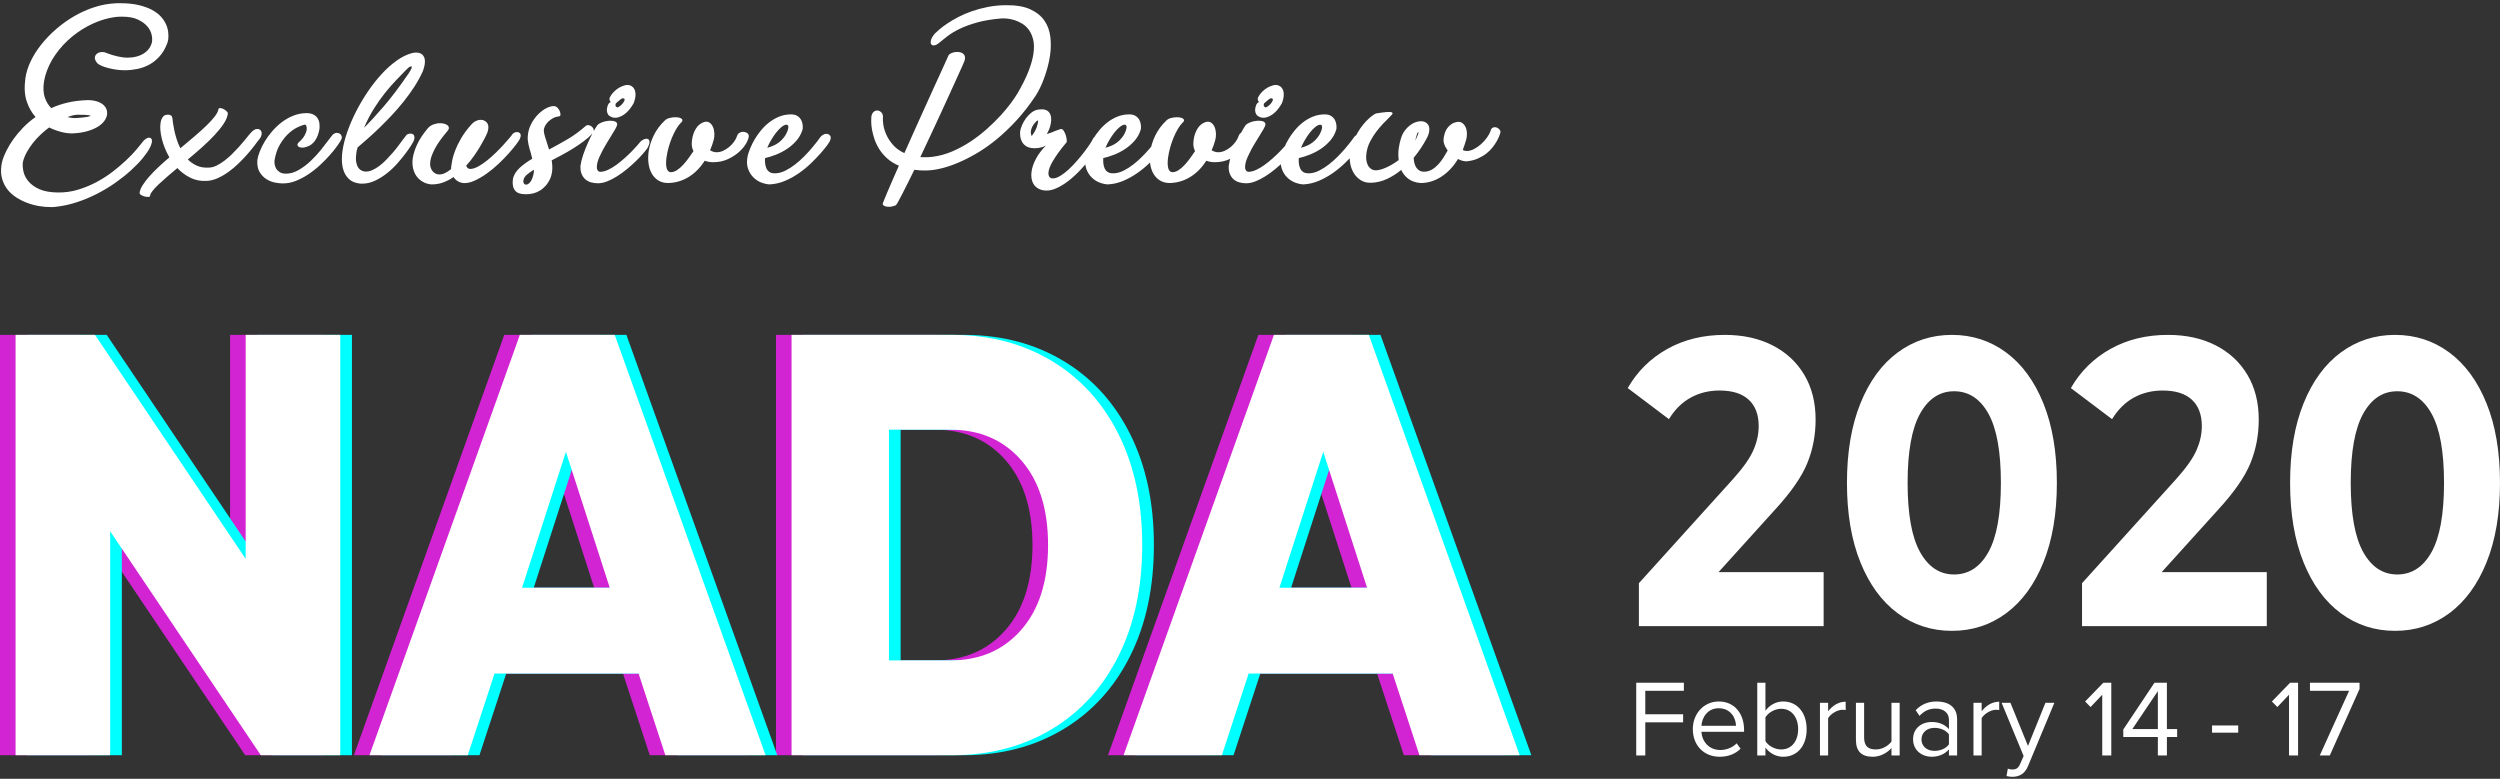 <?xml version="1.0" encoding="UTF-8"?>
<svg width="642px" height="200px" viewBox="0 0 642 200" version="1.1" xmlns="http://www.w3.org/2000/svg" xmlns:xlink="http://www.w3.org/1999/xlink">
    <rect x="0" y="0" width="642" height="200" fill="#333333" stroke="none"/>
    <!-- Generator: sketchtool 62 (101010) - https://sketch.com -->
    <title>529085E2-AD17-4B93-9E67-4354E5721094@3x</title>
    <desc>Created with sketchtool.</desc>
    <g id="2020-Final" stroke="none" stroke-width="1" fill="none" fill-rule="evenodd">
        <g id="NADA-2020_Micro-site" transform="translate(-152, -250)" fill-rule="nonzero">
            <g id="NADA-text" transform="translate(152, 250)">
                <g id="Group-3" transform="translate(0, 86)">
                    <g id="Group" fill="#D224D2">
                        <polygon id="Path" points="24.287 107.938 24.287 50.423 62.971 107.938 83.377 107.938 83.377 0 59.09 0 59.09 57.516 20.406 0 3.69878041e-14 0 3.69878041e-14 107.938"></polygon>
                        <path d="M153.863,0 L192.602,107.938 L166.859,107.938 L159.986,86.967 L122.997,86.967 L116.124,107.938 L90.881,107.938 L129.495,0 L153.863,0 Z M141.325,30.028 L130.069,64.925 L152.581,64.925 L141.325,30.028 Z" id="Combined-Shape"></path>
                        <path d="M240.554,0 L241.287,0.004 C250.55,0.115 258.787,2.324 265.997,6.63 C273.397,11.051 279.134,17.322 283.208,25.443 C287.282,33.564 289.319,43.073 289.319,53.969 C289.319,64.866 287.282,74.375 283.208,82.496 C279.134,90.617 273.397,96.887 265.997,101.308 C258.597,105.728 250.116,107.938 240.554,107.938 L240.554,107.938 L199.272,107.938 L199.272,0 L240.554,0 Z M240.047,24.347 L224.285,24.347 L224.285,83.591 L240.047,83.591 C247.613,83.591 253.686,80.969 258.268,75.723 C262.849,70.477 265.14,63.226 265.14,53.969 C265.14,44.712 262.849,37.461 258.268,32.215 C253.686,26.97 247.613,24.347 240.047,24.347 L240.047,24.347 Z" id="Combined-Shape"></path>
                        <path d="M347.515,0 L386.253,107.938 L360.511,107.938 L353.638,86.967 L316.649,86.967 L309.776,107.938 L284.533,107.938 L323.147,0 L347.515,0 Z M335.81,30.028 L324.554,64.925 L347.066,64.925 L335.81,30.028 Z" id="Combined-Shape"></path>
                    </g>
                    <g id="Group" transform="translate(7, 0)" fill="#00FFFF">
                        <polygon id="Path" points="24.287 107.938 24.287 50.423 62.971 107.938 83.377 107.938 83.377 0 59.09 0 59.09 57.516 20.406 0 3.69878041e-14 0 3.69878041e-14 107.938"></polygon>
                        <path d="M153.863,0 L192.602,107.938 L166.859,107.938 L159.986,86.967 L122.997,86.967 L116.124,107.938 L90.881,107.938 L129.495,0 L153.863,0 Z M141.325,30.028 L130.069,64.925 L152.581,64.925 L141.325,30.028 Z" id="Combined-Shape"></path>
                        <path d="M240.554,0 L241.287,0.004 C250.55,0.115 258.787,2.324 265.997,6.63 C273.397,11.051 279.134,17.322 283.208,25.443 C287.282,33.564 289.319,43.073 289.319,53.969 C289.319,64.866 287.282,74.375 283.208,82.496 C279.134,90.617 273.397,96.887 265.997,101.308 C258.597,105.728 250.116,107.938 240.554,107.938 L240.554,107.938 L199.272,107.938 L199.272,0 L240.554,0 Z M240.047,24.347 L224.285,24.347 L224.285,83.591 L240.047,83.591 C247.613,83.591 253.686,80.969 258.268,75.723 C262.849,70.477 265.14,63.226 265.14,53.969 C265.14,44.712 262.849,37.461 258.268,32.215 C253.686,26.97 247.613,24.347 240.047,24.347 L240.047,24.347 Z" id="Combined-Shape"></path>
                        <path d="M347.515,0 L386.253,107.938 L360.511,107.938 L353.638,86.967 L316.649,86.967 L309.776,107.938 L284.533,107.938 L323.147,0 L347.515,0 Z M335.81,30.028 L324.554,64.925 L347.066,64.925 L335.81,30.028 Z" id="Combined-Shape"></path>
                    </g>
                    <g id="Group" transform="translate(4, 0)" fill="#FFFFFF">
                        <polygon id="Path" points="24.287 107.938 24.287 50.423 62.971 107.938 83.377 107.938 83.377 0 59.09 0 59.09 57.516 20.406 0 3.69878041e-14 0 3.69878041e-14 107.938"></polygon>
                        <path d="M153.863,0 L192.602,107.938 L166.859,107.938 L159.986,86.967 L122.997,86.967 L116.124,107.938 L90.881,107.938 L129.495,0 L153.863,0 Z M141.325,30.028 L130.069,64.925 L152.581,64.925 L141.325,30.028 Z" id="Combined-Shape"></path>
                        <path d="M240.554,0 L241.287,0.004 C250.55,0.115 258.787,2.324 265.997,6.63 C273.397,11.051 279.134,17.322 283.208,25.443 C287.282,33.564 289.319,43.073 289.319,53.969 C289.319,64.866 287.282,74.375 283.208,82.496 C279.134,90.617 273.397,96.887 265.997,101.308 C258.597,105.728 250.116,107.938 240.554,107.938 L240.554,107.938 L199.272,107.938 L199.272,0 L240.554,0 Z M240.047,24.347 L224.285,24.347 L224.285,83.591 L240.047,83.591 C247.613,83.591 253.686,80.969 258.268,75.723 C262.849,70.477 265.14,63.226 265.14,53.969 C265.14,44.712 262.849,37.461 258.268,32.215 C253.686,26.97 247.613,24.347 240.047,24.347 L240.047,24.347 Z" id="Combined-Shape"></path>
                        <path d="M347.515,0 L386.253,107.938 L360.511,107.938 L353.638,86.967 L316.649,86.967 L309.776,107.938 L284.533,107.938 L323.147,0 L347.515,0 Z M335.81,30.028 L324.554,64.925 L347.066,64.925 L335.81,30.028 Z" id="Combined-Shape"></path>
                    </g>
                </g>
                <path d="M468.31,160.794 L468.31,146.927 L441.317,146.927 L455.755,130.96 C459.88,126.478 462.66,122.486 464.095,118.985 C465.53,115.483 466.248,111.737 466.248,107.745 C466.248,103.333 465.276,99.499 463.333,96.242 C461.39,92.986 458.67,90.465 455.172,88.679 C451.675,86.893 447.594,86 442.931,86 C437.371,86 432.438,87.208 428.134,89.624 C423.829,92.04 420.451,95.384 418,99.656 L418,99.656 L428.582,107.64 C430.077,105.189 431.93,103.35 434.142,102.125 C436.354,100.899 438.836,100.286 441.586,100.286 C444.874,100.286 447.37,101.074 449.074,102.65 C450.778,104.226 451.63,106.484 451.63,109.426 C451.63,111.456 451.181,113.505 450.285,115.571 C449.388,117.637 447.654,120.105 445.083,122.977 L445.083,122.977 L420.87,149.764 L420.87,160.794 L468.31,160.794 Z M501.251,162 C506.462,162 511.104,160.495 515.176,157.486 C519.249,154.477 522.439,150.121 524.744,144.417 C527.05,138.714 528.203,131.908 528.203,124 C528.203,116.092 527.05,109.286 524.744,103.583 C522.439,97.879 519.249,93.523 515.176,90.514 C511.104,87.505 506.462,86 501.251,86 C496.041,86 491.399,87.505 487.326,90.514 C483.253,93.523 480.064,97.879 477.758,103.583 C475.452,109.286 474.299,116.092 474.299,124 C474.299,131.908 475.452,138.714 477.758,144.417 C480.064,150.121 483.253,154.477 487.326,157.486 C491.399,160.495 496.041,162 501.251,162 Z M501.806,147.524 C498.121,147.524 495.21,145.607 493.075,141.774 C490.939,137.94 489.872,132.016 489.872,124 C489.872,115.984 490.939,110.06 493.075,106.226 C495.21,102.393 498.121,100.476 501.806,100.476 C505.551,100.476 508.49,102.393 510.626,106.226 C512.761,110.06 513.829,115.984 513.829,124 C513.829,132.016 512.761,137.94 510.626,141.774 C508.49,145.607 505.551,147.524 501.806,147.524 Z M582.107,160.794 L582.107,146.927 L555.113,146.927 L569.552,130.96 C573.677,126.478 576.457,122.486 577.892,118.985 C579.327,115.483 580.044,111.737 580.044,107.745 C580.044,103.333 579.073,99.499 577.13,96.242 C575.187,92.986 572.466,90.465 568.969,88.679 C565.471,86.893 561.391,86 556.728,86 C551.168,86 546.235,87.208 541.931,89.624 C537.626,92.04 534.248,95.384 531.797,99.656 L531.797,99.656 L542.379,107.64 C543.874,105.189 545.727,103.35 547.939,102.125 C550.151,100.899 552.632,100.286 555.382,100.286 C558.671,100.286 561.167,101.074 562.871,102.65 C564.575,104.226 565.427,106.484 565.427,109.426 C565.427,111.456 564.978,113.505 564.081,115.571 C563.185,117.637 561.451,120.105 558.88,122.977 L558.88,122.977 L534.667,149.764 L534.667,160.794 L582.107,160.794 Z M615.048,162 C620.259,162 624.901,160.495 628.973,157.486 C633.046,154.477 636.235,150.121 638.541,144.417 C640.847,138.714 642,131.908 642,124 C642,116.092 640.847,109.286 638.541,103.583 C636.235,97.879 633.046,93.523 628.973,90.514 C624.901,87.505 620.259,86 615.048,86 C609.837,86 605.196,87.505 601.123,90.514 C597.05,93.523 593.861,97.879 591.555,103.583 C589.249,109.286 588.096,116.092 588.096,124 C588.096,131.908 589.249,138.714 591.555,144.417 C593.861,150.121 597.05,154.477 601.123,157.486 C605.196,160.495 609.837,162 615.048,162 Z M615.603,147.524 C611.917,147.524 609.007,145.607 606.872,141.774 C604.736,137.94 603.668,132.016 603.668,124 C603.668,115.984 604.736,110.06 606.872,106.226 C609.007,102.393 611.917,100.476 615.603,100.476 C619.347,100.476 622.287,102.393 624.423,106.226 C626.558,110.06 627.626,115.984 627.626,124 C627.626,132.016 626.558,137.94 624.423,141.774 C622.287,145.607 619.347,147.524 615.603,147.524 Z" id="2020" fill="#FFFFFF"></path>
                <path d="M422.508,194 L422.508,185.488 L432.224,185.488 L432.224,183.416 L422.508,183.416 L422.508,177.396 L432.42,177.396 L432.42,175.324 L420.184,175.324 L420.184,194 L422.508,194 Z M441.604,194.336 C443.816,194.336 445.636,193.608 446.98,192.264 L445.972,190.892 C444.908,191.984 443.34,192.6 441.8,192.6 C438.888,192.6 437.096,190.472 436.928,187.924 L447.876,187.924 L447.876,187.392 C447.876,183.332 445.468,180.14 441.38,180.14 C437.516,180.14 434.716,183.304 434.716,187.224 C434.716,191.452 437.6,194.336 441.604,194.336 Z M445.804,186.384 L436.928,186.384 C437.04,184.312 438.468,181.876 441.352,181.876 C444.432,181.876 445.776,184.368 445.804,186.384 Z M457.928,194.336 C461.456,194.336 463.948,191.648 463.948,187.252 C463.948,182.94 461.456,180.14 457.928,180.14 C456.08,180.14 454.456,181.036 453.364,182.52 L453.364,175.324 L451.264,175.324 L451.264,194 L453.364,194 L453.364,191.984 C454.372,193.356 456.024,194.336 457.928,194.336 Z M457.396,192.46 C455.744,192.46 454.092,191.508 453.364,190.332 L453.364,184.2 C454.092,183.024 455.744,182.016 457.396,182.016 C460.14,182.016 461.764,184.256 461.764,187.252 C461.764,190.248 460.14,192.46 457.396,192.46 Z M469.464,194 L469.464,184.424 C470.08,183.332 471.844,182.268 473.132,182.268 C473.468,182.268 473.72,182.296 473.972,182.352 L473.972,180.196 C472.124,180.196 470.556,181.232 469.464,182.66 L469.464,180.476 L467.364,180.476 L467.364,194 L469.464,194 Z M480.916,194.336 C482.932,194.336 484.696,193.272 485.732,192.096 L485.732,194 L487.832,194 L487.832,180.476 L485.732,180.476 L485.732,190.416 C484.948,191.508 483.38,192.46 481.728,192.46 C479.908,192.46 478.704,191.76 478.704,189.38 L478.704,180.476 L476.604,180.476 L476.604,190.024 C476.604,192.964 478.088,194.336 480.916,194.336 Z M496.008,194.336 C497.828,194.336 499.368,193.692 500.488,192.46 L500.488,194 L502.588,194 L502.588,184.704 C502.588,181.428 500.208,180.14 497.352,180.14 C495.14,180.14 493.404,180.868 491.948,182.38 L492.928,183.836 C494.132,182.548 495.448,181.96 497.072,181.96 C499.032,181.96 500.488,182.996 500.488,184.816 L500.488,187.252 C499.396,185.992 497.856,185.404 496.008,185.404 C493.712,185.404 491.276,186.832 491.276,189.856 C491.276,192.796 493.712,194.336 496.008,194.336 Z M496.764,192.824 C494.804,192.824 493.432,191.592 493.432,189.884 C493.432,188.148 494.804,186.916 496.764,186.916 C498.248,186.916 499.676,187.476 500.488,188.596 L500.488,191.144 C499.676,192.264 498.248,192.824 496.764,192.824 Z M508.888,194 L508.888,184.424 C509.504,183.332 511.268,182.268 512.556,182.268 C512.892,182.268 513.144,182.296 513.396,182.352 L513.396,180.196 C511.548,180.196 509.98,181.232 508.888,182.66 L508.888,180.476 L506.788,180.476 L506.788,194 L508.888,194 Z M516.812,199.488 C518.604,199.46 519.976,198.704 520.788,196.744 L527.564,180.476 L525.268,180.476 L520.788,191.564 L516.28,180.476 L514.012,180.476 L519.668,194.14 L518.772,196.184 C518.296,197.304 517.68,197.612 516.756,197.612 C516.42,197.612 515.916,197.528 515.608,197.388 L515.272,199.292 C515.664,199.404 516.364,199.488 516.812,199.488 Z M542.18,194 L542.18,175.324 L540.136,175.324 L535.46,180.14 L536.86,181.568 L539.856,178.404 L539.856,194 L542.18,194 Z M556.46,194 L556.46,189.268 L559.092,189.268 L559.092,187.224 L556.46,187.224 L556.46,175.324 L553.268,175.324 L545.26,187.336 L545.26,189.268 L554.136,189.268 L554.136,194 L556.46,194 Z M554.136,187.224 L547.584,187.224 L554.136,177.48 L554.136,187.224 Z M574.772,188.148 L574.772,186.3 L568.052,186.3 L568.052,188.148 L574.772,188.148 Z M590.144,194 L590.144,175.324 L588.1,175.324 L583.424,180.14 L584.824,181.568 L587.82,178.404 L587.82,194 L590.144,194 Z M598.292,194 L605.936,176.92 L605.936,175.324 L593.196,175.324 L593.196,177.396 L603.248,177.396 L595.716,194 L598.292,194 Z" id="February14-17" fill="#FFFFFF"></path>
                <path d="M13.496,53.176 C13.677,53.176 13.843,53.165 13.992,53.144 C15.933,52.952 17.832,52.552 19.688,51.944 C21.544,51.336 23.309,50.6 24.984,49.736 C26.659,48.872 28.227,47.923 29.688,46.888 C31.149,45.853 32.461,44.808 33.624,43.752 C34.787,42.696 35.779,41.672 36.6,40.68 C37.421,39.688 38.035,38.808 38.44,38.04 C38.611,37.72 38.739,37.421 38.824,37.144 C38.909,36.867 38.973,36.643 39.016,36.472 C39.059,36.067 39.005,35.779 38.856,35.608 C38.707,35.437 38.515,35.352 38.28,35.352 C38.003,35.352 37.693,35.475 37.352,35.72 C37.011,35.965 36.712,36.28 36.456,36.664 C36.136,37.091 35.635,37.704 34.952,38.504 C34.269,39.304 33.427,40.179 32.424,41.128 C31.421,42.077 30.28,43.048 29,44.04 C27.72,45.032 26.333,45.928 24.84,46.728 C23.347,47.528 21.763,48.184 20.088,48.696 C18.413,49.208 16.68,49.453 14.888,49.432 C12.925,49.411 11.336,49.128 10.12,48.584 C8.904,48.04 7.965,47.368 7.304,46.568 C6.643,45.768 6.216,44.925 6.024,44.04 C5.832,43.155 5.779,42.36 5.864,41.656 C6.077,40.781 6.413,39.928 6.872,39.096 C7.331,38.264 7.859,37.469 8.456,36.712 C9.053,35.955 9.709,35.24 10.424,34.568 C11.139,33.896 11.869,33.283 12.616,32.728 C13.213,33.027 13.805,33.277 14.392,33.48 C14.979,33.683 15.523,33.843 16.024,33.96 C16.525,34.077 16.979,34.157 17.384,34.2 C17.789,34.243 18.12,34.264 18.376,34.264 C19.848,34.221 21.139,34.045 22.248,33.736 C23.357,33.427 24.285,33.048 25.032,32.6 C25.779,32.152 26.355,31.651 26.76,31.096 C27.165,30.541 27.411,29.987 27.496,29.432 C27.56,28.92 27.496,28.435 27.304,27.976 C27.112,27.517 26.797,27.117 26.36,26.776 C25.923,26.435 25.363,26.168 24.68,25.976 C23.997,25.784 23.208,25.699 22.312,25.72 C20.52,25.784 18.872,25.992 17.368,26.344 C15.864,26.696 14.461,27.171 13.16,27.768 C12.435,27.043 11.885,26.136 11.512,25.048 C11.139,23.96 11.059,22.648 11.272,21.112 C11.315,20.899 11.363,20.653 11.416,20.376 C11.469,20.099 11.528,19.832 11.592,19.576 C12.147,17.592 13.032,15.736 14.248,14.008 C15.464,12.28 16.888,10.744 18.52,9.4 C20.152,8.056 21.923,6.947 23.832,6.072 C25.741,5.197 27.656,4.632 29.576,4.376 C29.875,4.333 30.179,4.307 30.488,4.296 C30.797,4.285 31.08,4.28 31.336,4.28 C33,4.28 34.355,4.525 35.4,5.016 C36.445,5.507 37.256,6.093 37.832,6.776 C38.408,7.459 38.776,8.173 38.936,8.92 C39.096,9.667 39.123,10.307 39.016,10.84 C38.888,11.416 38.648,11.949 38.296,12.44 C37.944,12.931 37.496,13.352 36.952,13.704 C36.408,14.056 35.779,14.328 35.064,14.52 C34.349,14.712 33.576,14.808 32.744,14.808 C31.976,14.808 31.128,14.701 30.2,14.488 C29.272,14.275 28.328,13.987 27.368,13.624 C27.176,13.517 26.979,13.448 26.776,13.416 C26.573,13.384 26.387,13.368 26.216,13.368 C25.725,13.368 25.309,13.491 24.968,13.736 C24.627,13.981 24.424,14.307 24.36,14.712 C24.317,14.947 24.365,15.208 24.504,15.496 C24.643,15.784 24.829,16.056 25.064,16.312 C25.256,16.483 25.576,16.669 26.024,16.872 C26.472,17.075 27.011,17.261 27.64,17.432 C28.269,17.603 28.963,17.747 29.72,17.864 C30.477,17.981 31.261,18.04 32.072,18.04 C33.096,18.04 34.147,17.933 35.224,17.72 C36.301,17.507 37.325,17.139 38.296,16.616 C39.267,16.093 40.157,15.384 40.968,14.488 C41.779,13.592 42.44,12.461 42.952,11.096 C43.059,10.819 43.144,10.477 43.208,10.072 C43.272,9.517 43.267,8.904 43.192,8.232 C43.117,7.56 42.925,6.883 42.616,6.2 C42.307,5.517 41.859,4.856 41.272,4.216 C40.685,3.576 39.917,3.005 38.968,2.504 C38.019,2.003 36.877,1.597 35.544,1.288 C34.211,0.979 32.637,0.824 30.824,0.824 L30.824,0.824 L30.184,0.824 C29.971,0.824 29.747,0.835 29.512,0.856 L29.512,0.856 L29.544,0.856 C27.795,0.941 26.04,1.267 24.28,1.832 C22.52,2.397 20.819,3.149 19.176,4.088 C17.533,5.027 15.987,6.12 14.536,7.368 C13.085,8.616 11.795,9.944 10.664,11.352 C9.533,12.76 8.605,14.221 7.88,15.736 C7.155,17.251 6.696,18.744 6.504,20.216 C6.205,22.499 6.323,24.435 6.856,26.024 C7.389,27.613 8.147,28.952 9.128,30.04 C7.933,30.893 6.867,31.805 5.928,32.776 C4.989,33.747 4.173,34.717 3.48,35.688 C2.787,36.659 2.211,37.597 1.752,38.504 C1.293,39.411 0.947,40.216 0.712,40.92 C0.627,41.155 0.557,41.421 0.504,41.72 C0.451,42.019 0.403,42.285 0.36,42.52 C0.189,43.8 0.253,44.947 0.552,45.96 C0.851,46.973 1.309,47.875 1.928,48.664 C2.547,49.453 3.299,50.131 4.184,50.696 C5.069,51.261 6.008,51.731 7,52.104 C7.992,52.477 9.005,52.749 10.04,52.92 C11.075,53.091 12.051,53.176 12.968,53.176 L12.968,53.176 L13.496,53.176 Z M19.784,30.296 C19.464,30.339 19.096,30.339 18.68,30.296 C18.264,30.253 17.811,30.179 17.32,30.072 C18.365,29.667 19.229,29.464 19.912,29.464 C21.085,29.464 21.933,29.491 22.456,29.544 C22.979,29.597 23.229,29.656 23.208,29.72 C23.208,29.827 22.893,29.933 22.264,30.04 C21.635,30.147 20.808,30.232 19.784,30.296 Z M37.928,50.569 L38.104,50.568 C38.392,50.557 38.536,50.467 38.536,50.296 C38.557,49.976 38.76,49.565 39.144,49.064 C39.528,48.563 40.045,48.003 40.696,47.384 C41.347,46.765 42.088,46.099 42.92,45.384 C43.752,44.669 44.627,43.928 45.544,43.16 C46.504,44.184 47.613,45.011 48.872,45.64 C50.131,46.269 51.528,46.541 53.064,46.456 C54.024,46.413 54.984,46.173 55.944,45.736 C56.904,45.299 57.832,44.755 58.728,44.104 C59.624,43.453 60.472,42.739 61.272,41.96 C62.072,41.181 62.797,40.424 63.448,39.688 C64.099,38.952 64.664,38.269 65.144,37.64 C65.624,37.011 65.992,36.525 66.248,36.184 L66.248,36.184 L66.6,35.736 C66.941,35.331 67.133,34.915 67.176,34.488 C67.24,34.083 67.165,33.752 66.952,33.496 C66.739,33.24 66.451,33.112 66.088,33.112 C65.533,33.112 64.957,33.464 64.36,34.168 C64.275,34.275 64.189,34.371 64.104,34.456 L63.976,34.592 L63.976,34.592 L63.848,34.744 L63.88,34.712 C63.581,35.075 63.213,35.528 62.776,36.072 C62.339,36.616 61.843,37.192 61.288,37.8 C60.733,38.408 60.147,39.016 59.528,39.624 C58.909,40.232 58.275,40.781 57.624,41.272 C56.973,41.763 56.317,42.173 55.656,42.504 C54.995,42.835 54.365,43.011 53.768,43.032 C52.552,43.117 51.496,42.963 50.6,42.568 C49.704,42.173 48.915,41.635 48.232,40.952 C49.448,39.949 50.648,38.92 51.832,37.864 C53.016,36.808 54.088,35.768 55.048,34.744 C56.008,33.72 56.803,32.733 57.432,31.784 C58.061,30.835 58.419,29.965 58.504,29.176 C58.525,28.984 58.419,28.776 58.184,28.552 C57.949,28.328 57.683,28.141 57.384,27.992 C57.085,27.843 56.803,27.763 56.536,27.752 C56.269,27.741 56.115,27.864 56.072,28.12 C55.987,28.632 55.667,29.245 55.112,29.96 C54.557,30.675 53.843,31.453 52.968,32.296 C52.093,33.139 51.112,34.024 50.024,34.952 C48.936,35.88 47.827,36.813 46.696,37.752 C46.611,37.837 46.483,37.944 46.312,38.072 C45.928,37.304 45.613,36.531 45.368,35.752 C45.123,34.973 44.925,34.237 44.776,33.544 C44.627,32.851 44.515,32.237 44.44,31.704 C44.365,31.171 44.317,30.765 44.296,30.488 C44.296,30.381 44.275,30.285 44.232,30.2 C44.189,29.923 44.067,29.731 43.864,29.624 C43.661,29.517 43.437,29.459 43.192,29.448 C42.947,29.437 42.712,29.469 42.488,29.544 C42.264,29.619 42.109,29.699 42.024,29.784 C41.576,30.253 41.309,30.872 41.224,31.64 C41.139,32.195 41.128,32.819 41.192,33.512 C41.256,34.205 41.384,34.936 41.576,35.704 C41.768,36.472 42.024,37.256 42.344,38.056 C42.664,38.856 43.048,39.64 43.496,40.408 C42.515,41.24 41.576,42.077 40.68,42.92 C39.784,43.763 38.989,44.579 38.296,45.368 C37.603,46.157 37.037,46.904 36.6,47.608 C36.163,48.312 35.912,48.952 35.848,49.528 C35.827,49.72 35.955,49.901 36.232,50.072 C36.509,50.243 36.819,50.371 37.16,50.456 C37.501,50.541 37.816,50.579 38.104,50.568 L37.928,50.569 Z M72.392,47.096 C73.544,47.139 74.691,46.941 75.832,46.504 C76.973,46.067 78.083,45.491 79.16,44.776 C80.237,44.061 81.245,43.267 82.184,42.392 C83.123,41.517 83.971,40.653 84.728,39.8 C85.485,38.947 86.115,38.163 86.616,37.448 C87.117,36.733 87.464,36.184 87.656,35.8 C87.784,35.523 87.811,35.251 87.736,34.984 C87.661,34.717 87.517,34.509 87.304,34.36 C87.091,34.211 86.835,34.131 86.536,34.12 C86.237,34.109 85.939,34.211 85.64,34.424 C85.533,34.488 85.373,34.659 85.16,34.936 C84.947,35.213 84.691,35.544 84.392,35.928 C83.88,36.632 83.229,37.475 82.44,38.456 C81.651,39.437 80.776,40.387 79.816,41.304 C78.856,42.221 77.827,43 76.728,43.64 C75.629,44.28 74.525,44.6 73.416,44.6 C72.776,44.6 72.253,44.472 71.848,44.216 C71.443,43.96 71.133,43.651 70.92,43.288 C70.707,42.925 70.573,42.547 70.52,42.152 C70.467,41.757 70.461,41.421 70.504,41.144 C70.76,39.587 71.213,38.253 71.864,37.144 C72.515,36.035 73.224,35.117 73.992,34.392 C74.76,33.667 75.528,33.117 76.296,32.744 C77.064,32.371 77.683,32.131 78.152,32.024 L78.152,32.024 L78.12,32.024 C78.355,31.96 78.531,32.051 78.648,32.296 C78.765,32.541 78.803,32.877 78.76,33.304 C78.696,33.752 78.515,34.248 78.216,34.792 C77.917,35.336 77.459,35.885 76.84,36.44 C76.392,36.824 76.269,37.165 76.472,37.464 C76.675,37.763 77.075,37.912 77.672,37.912 C78.099,37.912 78.605,37.789 79.192,37.544 C79.779,37.299 80.317,36.867 80.808,36.248 C81.107,35.843 81.363,35.368 81.576,34.824 C81.789,34.28 81.939,33.741 82.024,33.208 C82.088,32.696 82.088,32.189 82.024,31.688 C81.96,31.187 81.8,30.739 81.544,30.344 C81.288,29.949 80.925,29.635 80.456,29.4 C79.987,29.165 79.389,29.048 78.664,29.048 C77.469,29.069 76.344,29.293 75.288,29.72 C74.232,30.147 73.256,30.701 72.36,31.384 C71.464,32.067 70.648,32.835 69.912,33.688 C69.176,34.541 68.541,35.411 68.008,36.296 C67.475,37.181 67.043,38.045 66.712,38.888 C66.381,39.731 66.173,40.472 66.088,41.112 C66.003,42.371 66.195,43.389 66.664,44.168 C67.133,44.947 67.715,45.555 68.408,45.992 C69.101,46.429 69.821,46.723 70.568,46.872 C71.315,47.021 71.923,47.096 72.392,47.096 Z M93.032,47.16 C94.141,47.16 95.229,46.909 96.296,46.408 C97.363,45.907 98.376,45.277 99.336,44.52 C100.296,43.763 101.176,42.936 101.976,42.04 C102.776,41.144 103.475,40.296 104.072,39.496 C104.669,38.696 105.149,38.013 105.512,37.448 C105.875,36.883 106.077,36.547 106.12,36.44 C106.376,35.885 106.477,35.448 106.424,35.128 C106.371,34.808 106.243,34.584 106.04,34.456 C105.837,34.328 105.587,34.28 105.288,34.312 C104.989,34.344 104.733,34.424 104.52,34.552 C104.435,34.595 104.312,34.733 104.152,34.968 C103.992,35.203 103.763,35.501 103.464,35.864 C103.123,36.312 102.733,36.835 102.296,37.432 C101.859,38.029 101.373,38.632 100.84,39.24 C100.307,39.848 99.752,40.451 99.176,41.048 C98.6,41.645 98.003,42.173 97.384,42.632 C96.765,43.091 96.147,43.453 95.528,43.72 C94.909,43.987 94.312,44.099 93.736,44.056 C93.501,44.035 93.229,43.96 92.92,43.832 C92.611,43.704 92.328,43.475 92.072,43.144 C91.816,42.813 91.624,42.349 91.496,41.752 C91.368,41.155 91.368,40.376 91.496,39.416 C91.517,39.053 91.613,38.595 91.784,38.04 C91.784,37.955 91.805,37.891 91.848,37.848 C92.616,37.187 93.48,36.435 94.44,35.592 C95.4,34.749 96.392,33.832 97.416,32.84 C98.44,31.848 99.485,30.787 100.552,29.656 C101.619,28.525 102.643,27.347 103.624,26.12 C104.605,24.893 105.523,23.624 106.376,22.312 C107.229,21 107.965,19.661 108.584,18.296 C108.691,17.997 108.787,17.704 108.872,17.416 C108.957,17.128 109.021,16.835 109.064,16.536 C109.213,15.576 109.091,14.829 108.696,14.296 C108.301,13.763 107.688,13.496 106.856,13.496 C106.493,13.496 106.12,13.549 105.736,13.656 C104.456,13.997 103.16,14.637 101.848,15.576 C100.536,16.515 99.256,17.661 98.008,19.016 C96.76,20.371 95.576,21.875 94.456,23.528 C93.336,25.181 92.328,26.888 91.432,28.648 C90.536,30.408 89.784,32.157 89.176,33.896 C88.568,35.635 88.157,37.272 87.944,38.808 C87.795,39.875 87.757,40.872 87.832,41.8 C87.907,42.728 88.104,43.555 88.424,44.28 C88.744,45.005 89.192,45.613 89.768,46.104 C90.344,46.595 91.069,46.915 91.944,47.064 C92.115,47.107 92.296,47.133 92.488,47.144 C92.68,47.155 92.861,47.16 93.032,47.16 Z M93.48,32.824 C94.248,31.011 95.107,29.352 96.056,27.848 C97.005,26.344 97.965,24.989 98.936,23.784 C99.907,22.579 100.845,21.507 101.752,20.568 C102.659,19.629 103.453,18.808 104.136,18.104 C104.648,17.549 105.053,17.213 105.352,17.096 C105.651,16.979 105.779,17.037 105.736,17.272 C105.715,17.443 105.635,17.661 105.496,17.928 C105.357,18.195 105.181,18.488 104.968,18.808 C102.621,22.243 100.472,25.091 98.52,27.352 C96.568,29.613 94.888,31.437 93.48,32.824 Z M110.76,47.352 C111.805,47.373 112.803,47.213 113.752,46.872 C114.701,46.531 115.603,46.061 116.456,45.464 C116.691,45.827 117,46.147 117.384,46.424 C117.768,46.701 118.259,46.893 118.856,47 C119.773,47.085 120.755,46.893 121.8,46.424 C122.845,45.955 123.896,45.347 124.952,44.6 C126.008,43.853 127.027,43.016 128.008,42.088 C128.989,41.16 129.869,40.259 130.648,39.384 C131.427,38.509 132.072,37.731 132.584,37.048 C133.096,36.365 133.405,35.896 133.512,35.64 C133.768,35.021 133.795,34.579 133.592,34.312 C133.389,34.045 133.117,33.912 132.776,33.912 C132.541,33.912 132.312,33.965 132.088,34.072 C131.864,34.179 131.699,34.307 131.592,34.456 C131.528,34.584 131.299,34.883 130.904,35.352 C130.509,35.821 130.019,36.381 129.432,37.032 C128.845,37.683 128.179,38.376 127.432,39.112 C126.685,39.848 125.928,40.525 125.16,41.144 C124.392,41.763 123.629,42.285 122.872,42.712 C122.115,43.139 121.427,43.363 120.808,43.384 C120.701,43.405 120.531,43.368 120.296,43.272 C120.061,43.176 119.869,42.936 119.72,42.552 C120.509,41.677 121.219,40.781 121.848,39.864 C122.477,38.947 123.021,38.093 123.48,37.304 C123.939,36.515 124.307,35.843 124.584,35.288 C124.861,34.733 125.032,34.371 125.096,34.2 C125.16,34.029 125.219,33.859 125.272,33.688 C125.325,33.517 125.363,33.336 125.384,33.144 C125.491,32.397 125.347,31.816 124.952,31.4 C124.557,30.984 124.051,30.776 123.432,30.776 C123.005,30.776 122.573,30.888 122.136,31.112 C121.699,31.336 121.299,31.661 120.936,32.088 C119.869,33.304 119.016,34.472 118.376,35.592 C117.736,36.712 117.24,37.731 116.888,38.648 C116.536,39.565 116.291,40.376 116.152,41.08 C116.013,41.784 115.923,42.328 115.88,42.712 C115.859,42.819 115.848,42.931 115.848,43.048 L115.848,43.048 L115.848,43.416 C115.315,43.864 114.771,44.216 114.216,44.472 C113.661,44.728 113.107,44.835 112.552,44.792 C112.36,44.771 112.125,44.696 111.848,44.568 C111.571,44.44 111.32,44.243 111.096,43.976 C110.872,43.709 110.696,43.363 110.568,42.936 C110.44,42.509 110.419,41.987 110.504,41.368 C110.632,40.493 111.032,39.416 111.704,38.136 C112.376,36.856 113.469,35.331 114.984,33.56 C115.197,33.283 115.293,33.027 115.272,32.792 C115.251,32.557 115.139,32.355 114.936,32.184 C114.733,32.013 114.461,31.88 114.12,31.784 C113.779,31.688 113.405,31.64 113,31.64 C112.445,31.64 111.875,31.747 111.288,31.96 C110.701,32.173 110.205,32.525 109.8,33.016 C108.627,34.424 107.741,35.768 107.144,37.048 C106.547,38.328 106.163,39.523 105.992,40.632 C105.864,41.592 105.896,42.472 106.088,43.272 C106.28,44.072 106.595,44.76 107.032,45.336 C107.469,45.912 108.008,46.376 108.648,46.728 C109.288,47.08 109.992,47.288 110.76,47.352 Z M135.144,49.88 C135.72,49.88 136.301,49.811 136.888,49.672 C137.475,49.533 138.04,49.304 138.584,48.984 C139.128,48.664 139.64,48.237 140.12,47.704 C140.6,47.171 141.011,46.509 141.352,45.72 C141.523,45.315 141.661,44.792 141.768,44.152 C141.832,43.661 141.853,43.171 141.832,42.68 C141.811,42.189 141.757,41.688 141.672,41.176 C142.547,40.728 143.459,40.248 144.408,39.736 C145.357,39.224 146.285,38.685 147.192,38.12 C148.099,37.555 148.979,36.957 149.832,36.328 C150.685,35.699 151.453,35.021 152.136,34.296 C152.413,33.976 152.525,33.661 152.472,33.352 C152.419,33.043 152.275,32.781 152.04,32.568 C151.805,32.355 151.528,32.216 151.208,32.152 C150.888,32.088 150.611,32.163 150.376,32.376 C148.883,33.699 147.331,34.829 145.72,35.768 C144.109,36.707 142.536,37.581 141,38.392 L141,38.392 L140.456,36.664 C140.243,36.045 140.061,35.475 139.912,34.952 C139.763,34.429 139.677,33.987 139.656,33.624 C139.635,33.24 139.725,32.84 139.928,32.424 C140.131,32.008 140.408,31.624 140.76,31.272 C141.112,30.92 141.523,30.616 141.992,30.36 C142.461,30.104 142.973,29.944 143.528,29.88 C143.784,29.859 143.917,29.715 143.928,29.448 C143.939,29.181 143.88,28.888 143.752,28.568 C143.624,28.248 143.437,27.96 143.192,27.704 C142.947,27.448 142.696,27.299 142.44,27.256 C141.864,27.192 141.192,27.347 140.424,27.72 C139.656,28.093 138.92,28.632 138.216,29.336 C137.512,30.04 136.904,30.883 136.392,31.864 C135.88,32.845 135.592,33.912 135.528,35.064 C135.485,35.683 135.549,36.371 135.72,37.128 C135.891,37.885 136.093,38.627 136.328,39.352 L136.328,39.352 L136.68,40.76 C135.421,41.507 134.365,42.269 133.512,43.048 C132.659,43.827 132.083,44.696 131.784,45.656 C131.72,45.933 131.677,46.28 131.656,46.696 C131.635,47.112 131.677,47.533 131.784,47.96 C131.891,48.387 132.109,48.771 132.44,49.112 C132.771,49.453 133.256,49.677 133.896,49.784 C134.28,49.848 134.696,49.88 135.144,49.88 Z M135.112,47.416 C134.835,47.416 134.627,47.283 134.488,47.016 C134.349,46.749 134.355,46.403 134.504,45.976 C134.611,45.592 134.899,45.203 135.368,44.808 C135.837,44.413 136.424,44.003 137.128,43.576 C137.128,44.067 137.064,44.547 136.936,45.016 C136.701,45.891 136.413,46.509 136.072,46.872 C135.731,47.235 135.411,47.416 135.112,47.416 Z M157.128,30.104 C157.704,30.275 158.264,30.28 158.808,30.12 C159.352,29.96 159.864,29.704 160.344,29.352 C160.824,29 161.267,28.573 161.672,28.072 C162.077,27.571 162.429,27.043 162.728,26.488 C162.771,26.36 162.84,26.152 162.936,25.864 C163.032,25.576 163.101,25.272 163.144,24.952 C163.187,24.675 163.203,24.387 163.192,24.088 C163.181,23.789 163.133,23.507 163.048,23.24 C162.963,22.973 162.824,22.723 162.632,22.488 C162.44,22.253 162.173,22.072 161.832,21.944 C161.448,21.795 161.011,21.779 160.52,21.896 C160.029,22.013 159.539,22.211 159.048,22.488 C158.557,22.765 158.104,23.112 157.688,23.528 C157.272,23.944 156.936,24.387 156.68,24.856 C156.531,25.112 156.477,25.357 156.52,25.592 C156.563,25.827 156.669,26.029 156.84,26.2 C156.669,26.264 156.515,26.376 156.376,26.536 C156.237,26.696 156.125,26.904 156.04,27.16 L156.04,27.16 L156.072,27.16 C156.008,27.267 155.949,27.453 155.896,27.72 C155.843,27.987 155.832,28.269 155.864,28.568 C155.896,28.867 156.003,29.155 156.184,29.432 C156.365,29.709 156.68,29.923 157.128,30.072 L157.128,30.072 L157.128,30.104 Z M158.547,27.583 L158.504,27.576 C158.248,27.469 158.104,27.336 158.072,27.176 C158.04,27.016 158.045,26.872 158.088,26.744 L158.088,26.744 L158.12,26.584 L158.472,26.264 C158.707,26.051 158.984,25.816 159.304,25.56 C159.624,25.304 159.869,25.197 160.04,25.24 C160.296,25.304 160.419,25.405 160.408,25.544 C160.397,25.683 160.371,25.805 160.328,25.912 L160.328,25.912 L160.328,25.88 C160.2,26.157 160.04,26.408 159.848,26.632 C159.656,26.856 159.469,27.037 159.288,27.176 C159.107,27.315 158.947,27.421 158.808,27.496 C158.669,27.571 158.568,27.597 158.504,27.576 L158.547,27.583 Z M153.544,47.064 C154.312,47.064 155.123,46.893 155.976,46.552 C156.829,46.211 157.683,45.768 158.536,45.224 C159.389,44.68 160.221,44.072 161.032,43.4 C161.843,42.728 162.589,42.061 163.272,41.4 C163.955,40.739 164.552,40.115 165.064,39.528 C165.576,38.941 165.96,38.467 166.216,38.104 C166.643,37.336 166.835,36.76 166.792,36.376 C166.749,35.992 166.589,35.757 166.312,35.672 C166.035,35.587 165.699,35.629 165.304,35.8 C164.909,35.971 164.584,36.216 164.328,36.536 C164.2,36.707 163.949,37.005 163.576,37.432 C163.203,37.859 162.739,38.355 162.184,38.92 C161.629,39.485 161.011,40.072 160.328,40.68 C159.645,41.288 158.952,41.848 158.248,42.36 C157.544,42.872 156.835,43.293 156.12,43.624 C155.405,43.955 154.749,44.12 154.152,44.12 C153.832,44.12 153.581,43.949 153.4,43.608 C153.219,43.267 153.224,42.648 153.416,41.752 C153.523,41.304 153.704,40.797 153.96,40.232 C154.216,39.667 154.504,39.08 154.824,38.472 C155.144,37.864 155.491,37.261 155.864,36.664 C156.237,36.067 156.584,35.501 156.904,34.968 C157.331,34.285 157.688,33.693 157.976,33.192 C158.264,32.691 158.429,32.323 158.472,32.088 C158.536,31.725 158.408,31.453 158.088,31.272 C157.768,31.091 157.352,31 156.84,31 C156.52,31 156.189,31.027 155.848,31.08 C155.507,31.133 155.176,31.213 154.856,31.32 C154.536,31.427 154.243,31.555 153.976,31.704 C153.709,31.853 153.501,32.024 153.352,32.216 C153.032,32.685 152.659,33.315 152.232,34.104 C151.805,34.893 151.379,35.768 150.952,36.728 C150.525,37.688 150.136,38.675 149.784,39.688 C149.432,40.701 149.192,41.667 149.064,42.584 C149.021,43.416 149.123,44.12 149.368,44.696 C149.613,45.272 149.944,45.736 150.36,46.088 C150.776,46.44 151.261,46.691 151.816,46.84 C152.371,46.989 152.947,47.064 153.544,47.064 Z M171.592,47 C173.469,46.957 175.213,46.445 176.824,45.464 C178.435,44.483 179.816,43.085 180.968,41.272 C181.672,41.528 182.387,41.656 183.112,41.656 C184.541,41.656 185.832,41.384 186.984,40.84 C188.136,40.296 189.112,39.651 189.912,38.904 C190.712,38.157 191.315,37.4 191.72,36.632 C192.125,35.864 192.317,35.267 192.296,34.84 C192.253,34.541 192.088,34.301 191.8,34.12 C191.512,33.939 191.187,33.848 190.824,33.848 C190.504,33.848 190.195,33.933 189.896,34.104 C189.597,34.275 189.395,34.541 189.288,34.904 C189.096,35.459 188.813,35.987 188.44,36.488 C188.067,36.989 187.64,37.432 187.16,37.816 C186.68,38.2 186.173,38.509 185.64,38.744 C185.107,38.979 184.584,39.096 184.072,39.096 C183.453,39.096 182.877,38.925 182.344,38.584 C182.536,38.157 182.707,37.731 182.856,37.304 C183.005,36.877 183.144,36.429 183.272,35.96 C183.421,35.427 183.48,34.851 183.448,34.232 C183.416,33.613 183.293,33.064 183.08,32.584 C182.867,32.104 182.568,31.736 182.184,31.48 C181.8,31.224 181.32,31.181 180.744,31.352 L180.744,31.352 L180.776,31.352 C179.88,31.651 179.181,32.227 178.68,33.08 C178.179,33.933 177.864,34.84 177.736,35.8 C177.672,36.227 177.64,36.643 177.64,37.048 C177.661,37.688 177.811,38.275 178.088,38.808 C177.704,39.384 177.283,39.987 176.824,40.616 C176.365,41.245 175.891,41.827 175.4,42.36 C174.909,42.893 174.403,43.331 173.88,43.672 C173.357,44.013 172.851,44.195 172.36,44.216 C172.04,44.216 171.784,44.12 171.592,43.928 C171.4,43.736 171.261,43.464 171.176,43.112 C171.091,42.76 171.048,42.344 171.048,41.864 C171.048,41.384 171.091,40.867 171.176,40.312 C171.283,39.523 171.459,38.696 171.704,37.832 C171.949,36.968 172.237,36.136 172.568,35.336 C172.899,34.536 173.261,33.8 173.656,33.128 C174.051,32.456 174.461,31.907 174.888,31.48 L174.888,31.48 L174.888,31.512 C175.123,31.299 175.245,31.107 175.256,30.936 C175.267,30.765 175.192,30.616 175.032,30.488 C174.872,30.36 174.648,30.264 174.36,30.2 C174.072,30.136 173.757,30.104 173.416,30.104 C172.925,30.104 172.419,30.173 171.896,30.312 C171.373,30.451 170.963,30.68 170.664,31 C169.448,32.173 168.509,33.453 167.848,34.84 C167.187,36.227 166.76,37.592 166.568,38.936 C166.419,40.024 166.413,41.059 166.552,42.04 C166.691,43.021 166.973,43.88 167.4,44.616 C167.827,45.352 168.392,45.933 169.096,46.36 C169.8,46.787 170.632,47 171.592,47 Z M197.64,47.352 C198.984,47.288 200.291,46.989 201.56,46.456 C202.829,45.923 204.029,45.261 205.16,44.472 C206.291,43.683 207.325,42.835 208.264,41.928 C209.203,41.021 210.024,40.168 210.728,39.368 C211.432,38.568 211.987,37.891 212.392,37.336 C212.797,36.781 213.021,36.451 213.064,36.344 C213.384,35.661 213.421,35.16 213.176,34.84 C212.931,34.52 212.595,34.36 212.168,34.36 C211.891,34.36 211.592,34.461 211.272,34.664 C210.952,34.867 210.707,35.107 210.536,35.384 C210.429,35.555 210.189,35.885 209.816,36.376 C209.443,36.867 208.973,37.443 208.408,38.104 C207.843,38.765 207.197,39.464 206.472,40.2 C205.747,40.936 204.984,41.613 204.184,42.232 C203.384,42.851 202.563,43.373 201.72,43.8 C200.877,44.227 200.051,44.461 199.24,44.504 C198.792,44.547 198.387,44.504 198.024,44.376 C197.661,44.248 197.357,44.029 197.112,43.72 C196.867,43.411 196.685,43 196.568,42.488 C196.451,41.976 196.413,41.347 196.456,40.6 C197.309,40.408 198.232,40.12 199.224,39.736 C200.216,39.352 201.165,38.861 202.072,38.264 C202.979,37.667 203.8,36.947 204.536,36.104 C205.272,35.261 205.8,34.285 206.12,33.176 C206.163,32.877 206.163,32.509 206.12,32.072 C206.077,31.635 205.949,31.213 205.736,30.808 C205.523,30.403 205.203,30.061 204.776,29.784 C204.349,29.507 203.773,29.368 203.048,29.368 C201.981,29.389 200.989,29.587 200.072,29.96 C199.155,30.333 198.312,30.819 197.544,31.416 C196.776,32.013 196.083,32.685 195.464,33.432 C194.845,34.179 194.307,34.936 193.848,35.704 C193.389,36.472 193.011,37.224 192.712,37.96 C192.413,38.696 192.189,39.331 192.04,39.864 C191.741,41.187 191.752,42.317 192.072,43.256 C192.392,44.195 192.867,44.968 193.496,45.576 C194.125,46.184 194.819,46.627 195.576,46.904 C196.333,47.181 197.021,47.331 197.64,47.352 Z M197.032,37.944 C197.309,37.283 197.651,36.605 198.056,35.912 C198.461,35.219 198.888,34.589 199.336,34.024 C199.784,33.459 200.237,32.989 200.696,32.616 C201.155,32.243 201.565,32.045 201.928,32.024 C202.163,32.003 202.323,32.109 202.408,32.344 C202.493,32.579 202.461,32.931 202.312,33.4 C202.056,34.125 201.725,34.749 201.32,35.272 C200.915,35.795 200.477,36.232 200.008,36.584 C199.539,36.936 199.048,37.219 198.536,37.432 C198.024,37.645 197.523,37.816 197.032,37.944 Z M228.304,53.112 C228.56,53.112 228.848,53.075 229.168,53 C229.488,52.925 229.776,52.835 230.032,52.728 C230.16,52.621 230.363,52.317 230.64,51.816 C230.917,51.315 231.264,50.659 231.68,49.848 C232.096,49.037 232.571,48.104 233.104,47.048 C233.637,45.992 234.203,44.845 234.8,43.608 C235.291,43.672 235.813,43.72 236.368,43.752 C236.923,43.784 237.509,43.789 238.128,43.768 C239.109,43.747 240.267,43.581 241.6,43.272 C242.933,42.963 244.368,42.488 245.904,41.848 C247.44,41.208 249.061,40.392 250.768,39.4 C252.475,38.408 254.192,37.203 255.92,35.784 C257.648,34.365 259.365,32.728 261.072,30.872 C262.779,29.016 264.411,26.915 265.968,24.568 C266.309,24.035 266.667,23.395 267.04,22.648 C267.413,21.901 267.765,21.075 268.096,20.168 C268.427,19.261 268.731,18.307 269.008,17.304 C269.285,16.301 269.499,15.277 269.648,14.232 C269.883,12.632 269.909,11.048 269.728,9.48 C269.547,7.912 269.04,6.52 268.208,5.304 C267.376,4.088 266.155,3.112 264.544,2.376 C262.933,1.64 260.816,1.293 258.192,1.336 C256.571,1.357 255.04,1.512 253.6,1.8 C252.16,2.088 250.816,2.451 249.568,2.888 C248.32,3.325 247.173,3.816 246.128,4.36 C245.083,4.904 244.16,5.443 243.36,5.976 C242.56,6.509 241.883,7.011 241.328,7.48 C240.773,7.949 240.357,8.323 240.08,8.6 C239.44,9.368 239.088,10.019 239.024,10.552 C238.96,11 239.045,11.32 239.28,11.512 C239.515,11.704 239.867,11.715 240.336,11.544 C240.613,11.437 240.997,11.171 241.488,10.744 C241.957,10.339 242.592,9.832 243.392,9.224 C244.192,8.616 245.216,8.008 246.464,7.4 C247.712,6.792 249.221,6.243 250.992,5.752 C252.763,5.261 254.853,4.92 257.264,4.728 C257.584,4.707 258.037,4.723 258.624,4.776 C259.211,4.829 259.835,4.957 260.496,5.16 C261.157,5.363 261.824,5.667 262.496,6.072 C263.168,6.477 263.749,7.021 264.24,7.704 C264.731,8.387 265.093,9.224 265.328,10.216 C265.563,11.208 265.584,12.387 265.392,13.752 C265.2,15.096 264.773,16.616 264.112,18.312 C263.451,20.008 262.48,21.955 261.2,24.152 L261.2,24.152 L261.2,24.12 C260.837,24.739 260.293,25.539 259.568,26.52 C258.843,27.501 257.968,28.552 256.944,29.672 C255.92,30.792 254.757,31.933 253.456,33.096 C252.155,34.259 250.757,35.336 249.264,36.328 C247.771,37.32 246.192,38.173 244.528,38.888 C242.864,39.603 241.147,40.067 239.376,40.28 C239.077,40.323 238.763,40.349 238.432,40.36 C238.101,40.371 237.797,40.376 237.52,40.376 L237.52,40.376 L236.912,40.376 C236.72,40.376 236.528,40.365 236.336,40.344 C237.168,38.573 238.027,36.744 238.912,34.856 C239.797,32.968 240.656,31.123 241.488,29.32 C242.32,27.517 243.104,25.805 243.84,24.184 C244.576,22.563 245.227,21.133 245.792,19.896 C246.357,18.659 246.811,17.656 247.152,16.888 C247.493,16.12 247.675,15.693 247.696,15.608 C247.824,15.181 247.856,14.824 247.792,14.536 C247.728,14.248 247.595,14.013 247.392,13.832 C247.189,13.651 246.944,13.523 246.656,13.448 C246.368,13.373 246.064,13.336 245.744,13.336 C245.253,13.336 244.789,13.432 244.352,13.624 C243.915,13.816 243.632,14.061 243.504,14.36 L243.504,14.36 L243.504,14.392 L241.84,18.072 C241.243,19.373 240.56,20.867 239.792,22.552 C239.024,24.237 238.219,26.013 237.376,27.88 C236.533,29.747 235.669,31.661 234.784,33.624 C233.899,35.587 233.051,37.485 232.24,39.32 C231.003,38.744 230.011,38.019 229.264,37.144 C228.517,36.269 227.952,35.384 227.568,34.488 C227.184,33.592 226.939,32.76 226.832,31.992 C226.725,31.224 226.693,30.669 226.736,30.328 C226.8,29.709 226.672,29.229 226.352,28.888 C226.032,28.547 225.669,28.376 225.264,28.376 C224.901,28.376 224.581,28.509 224.304,28.776 C224.027,29.043 223.845,29.443 223.76,29.976 C223.739,30.232 223.728,30.648 223.728,31.224 C223.728,31.8 223.792,32.467 223.92,33.224 C224.048,33.981 224.256,34.797 224.544,35.672 C224.832,36.547 225.243,37.411 225.776,38.264 C226.309,39.117 226.987,39.917 227.808,40.664 C228.629,41.411 229.637,42.04 230.832,42.552 C230.213,43.939 229.648,45.224 229.136,46.408 C228.624,47.592 228.181,48.621 227.808,49.496 C227.435,50.371 227.147,51.069 226.944,51.592 C226.741,52.115 226.651,52.408 226.672,52.472 C226.779,52.685 226.976,52.845 227.264,52.952 C227.552,53.059 227.899,53.112 228.304,53.112 Z M268.048,48.888 C269.029,49.037 270.069,48.872 271.168,48.392 C272.267,47.912 273.355,47.251 274.432,46.408 C275.509,45.565 276.544,44.611 277.536,43.544 C278.528,42.477 279.408,41.443 280.176,40.44 C280.944,39.437 281.563,38.541 282.032,37.752 C282.501,36.963 282.768,36.419 282.832,36.12 C282.768,35.821 282.64,35.581 282.448,35.4 C282.256,35.219 282.043,35.107 281.808,35.064 C281.573,35.021 281.344,35.053 281.12,35.16 C280.896,35.267 280.731,35.459 280.624,35.736 C280.539,35.949 280.309,36.344 279.936,36.92 C279.563,37.496 279.088,38.163 278.512,38.92 C277.936,39.677 277.296,40.461 276.592,41.272 C275.888,42.083 275.168,42.829 274.432,43.512 C273.696,44.195 272.965,44.755 272.24,45.192 C271.515,45.629 270.853,45.837 270.256,45.816 C270.149,45.816 270.027,45.789 269.888,45.736 C269.749,45.683 269.627,45.592 269.52,45.464 C269.413,45.336 269.333,45.16 269.28,44.936 C269.227,44.712 269.221,44.44 269.264,44.12 C269.307,43.779 269.419,43.373 269.6,42.904 C269.781,42.435 270.053,41.896 270.416,41.288 C270.779,40.68 271.237,39.987 271.792,39.208 C272.347,38.429 273.029,37.56 273.84,36.6 L273.84,36.6 L273.84,36.632 C273.947,36.525 273.979,36.275 273.936,35.88 C273.893,35.485 273.803,35.075 273.664,34.648 C273.525,34.221 273.344,33.848 273.12,33.528 C272.896,33.208 272.645,33.08 272.368,33.144 C272.283,33.165 272.107,33.224 271.84,33.32 C271.573,33.416 271.291,33.517 270.992,33.624 C270.693,33.752 270.357,33.891 269.984,34.04 C269.611,34.189 269.221,34.317 268.816,34.424 C269.029,34.061 269.227,33.661 269.408,33.224 C269.589,32.787 269.733,32.301 269.84,31.768 C270.075,30.509 269.936,29.544 269.424,28.872 C268.912,28.2 268.027,27.949 266.768,28.12 L266.768,28.12 L266.736,28.12 C266.053,28.205 265.435,28.467 264.88,28.904 C264.325,29.341 263.845,29.843 263.44,30.408 C263.035,30.973 262.704,31.56 262.448,32.168 C262.192,32.776 262.032,33.304 261.968,33.752 C261.925,34.563 262,35.245 262.192,35.8 C262.384,36.355 262.656,36.803 263.008,37.144 C263.36,37.485 263.765,37.725 264.224,37.864 C264.683,38.003 265.147,38.072 265.616,38.072 C266.277,38.072 266.875,37.997 267.408,37.848 C267.941,37.699 268.315,37.549 268.528,37.4 L268.528,37.4 L268.592,37.336 C268.613,37.315 268.635,37.304 268.656,37.304 C267.525,38.456 266.656,39.603 266.048,40.744 C265.44,41.885 265.061,42.968 264.912,43.992 C264.72,45.293 264.891,46.387 265.424,47.272 C265.957,48.157 266.832,48.696 268.048,48.888 Z M264.976,34.904 C264.869,34.84 264.816,34.755 264.816,34.648 C264.773,34.52 264.741,34.365 264.72,34.184 C264.699,34.003 264.709,33.795 264.752,33.56 C264.795,33.283 264.891,32.973 265.04,32.632 C265.189,32.291 265.456,31.896 265.84,31.448 L265.84,31.448 L265.84,31.48 C266.16,31.117 266.373,30.936 266.48,30.936 C266.565,30.936 266.603,31.027 266.592,31.208 C266.581,31.389 266.533,31.629 266.448,31.928 C266.277,32.611 266.053,33.192 265.776,33.672 C265.499,34.152 265.232,34.563 264.976,34.904 Z M284.496,47.352 C285.84,47.288 287.147,46.989 288.416,46.456 C289.685,45.923 290.885,45.261 292.016,44.472 C293.147,43.683 294.181,42.835 295.12,41.928 C296.059,41.021 296.88,40.168 297.584,39.368 C298.288,38.568 298.843,37.891 299.248,37.336 C299.653,36.781 299.877,36.451 299.92,36.344 C300.24,35.661 300.277,35.16 300.032,34.84 C299.787,34.52 299.451,34.36 299.024,34.36 C298.747,34.36 298.448,34.461 298.128,34.664 C297.808,34.867 297.563,35.107 297.392,35.384 C297.285,35.555 297.045,35.885 296.672,36.376 C296.299,36.867 295.829,37.443 295.264,38.104 C294.699,38.765 294.053,39.464 293.328,40.2 C292.603,40.936 291.84,41.613 291.04,42.232 C290.24,42.851 289.419,43.373 288.576,43.8 C287.733,44.227 286.907,44.461 286.096,44.504 C285.648,44.547 285.243,44.504 284.88,44.376 C284.517,44.248 284.213,44.029 283.968,43.72 C283.723,43.411 283.541,43 283.424,42.488 C283.307,41.976 283.269,41.347 283.312,40.6 C284.165,40.408 285.088,40.12 286.08,39.736 C287.072,39.352 288.021,38.861 288.928,38.264 C289.835,37.667 290.656,36.947 291.392,36.104 C292.128,35.261 292.656,34.285 292.976,33.176 C293.019,32.877 293.019,32.509 292.976,32.072 C292.933,31.635 292.805,31.213 292.592,30.808 C292.379,30.403 292.059,30.061 291.632,29.784 C291.205,29.507 290.629,29.368 289.904,29.368 C288.837,29.389 287.845,29.587 286.928,29.96 C286.011,30.333 285.168,30.819 284.4,31.416 C283.632,32.013 282.939,32.685 282.32,33.432 C281.701,34.179 281.163,34.936 280.704,35.704 C280.245,36.472 279.867,37.224 279.568,37.96 C279.269,38.696 279.045,39.331 278.896,39.864 C278.597,41.187 278.608,42.317 278.928,43.256 C279.248,44.195 279.723,44.968 280.352,45.576 C280.981,46.184 281.675,46.627 282.432,46.904 C283.189,47.181 283.877,47.331 284.496,47.352 Z M283.888,37.944 C284.165,37.283 284.507,36.605 284.912,35.912 C285.317,35.219 285.744,34.589 286.192,34.024 C286.64,33.459 287.093,32.989 287.552,32.616 C288.011,32.243 288.421,32.045 288.784,32.024 C289.019,32.003 289.179,32.109 289.264,32.344 C289.349,32.579 289.317,32.931 289.168,33.4 C288.912,34.125 288.581,34.749 288.176,35.272 C287.771,35.795 287.333,36.232 286.864,36.584 C286.395,36.936 285.904,37.219 285.392,37.432 C284.88,37.645 284.379,37.816 283.888,37.944 Z M300.4,47 C302.277,46.957 304.021,46.445 305.632,45.464 C307.243,44.483 308.624,43.085 309.776,41.272 C310.48,41.528 311.195,41.656 311.92,41.656 C313.349,41.656 314.64,41.384 315.792,40.84 C316.944,40.296 317.92,39.651 318.72,38.904 C319.52,38.157 320.123,37.4 320.528,36.632 C320.933,35.864 321.125,35.267 321.104,34.84 C321.061,34.541 320.896,34.301 320.608,34.12 C320.32,33.939 319.995,33.848 319.632,33.848 C319.312,33.848 319.003,33.933 318.704,34.104 C318.405,34.275 318.203,34.541 318.096,34.904 C317.904,35.459 317.621,35.987 317.248,36.488 C316.875,36.989 316.448,37.432 315.968,37.816 C315.488,38.2 314.981,38.509 314.448,38.744 C313.915,38.979 313.392,39.096 312.88,39.096 C312.261,39.096 311.685,38.925 311.152,38.584 C311.344,38.157 311.515,37.731 311.664,37.304 C311.813,36.877 311.952,36.429 312.08,35.96 C312.229,35.427 312.288,34.851 312.256,34.232 C312.224,33.613 312.101,33.064 311.888,32.584 C311.675,32.104 311.376,31.736 310.992,31.48 C310.608,31.224 310.128,31.181 309.552,31.352 L309.552,31.352 L309.584,31.352 C308.688,31.651 307.989,32.227 307.488,33.08 C306.987,33.933 306.672,34.84 306.544,35.8 C306.48,36.227 306.448,36.643 306.448,37.048 C306.469,37.688 306.619,38.275 306.896,38.808 C306.512,39.384 306.091,39.987 305.632,40.616 C305.173,41.245 304.699,41.827 304.208,42.36 C303.717,42.893 303.211,43.331 302.688,43.672 C302.165,44.013 301.659,44.195 301.168,44.216 C300.848,44.216 300.592,44.12 300.4,43.928 C300.208,43.736 300.069,43.464 299.984,43.112 C299.899,42.76 299.856,42.344 299.856,41.864 C299.856,41.384 299.899,40.867 299.984,40.312 C300.091,39.523 300.267,38.696 300.512,37.832 C300.757,36.968 301.045,36.136 301.376,35.336 C301.707,34.536 302.069,33.8 302.464,33.128 C302.859,32.456 303.269,31.907 303.696,31.48 L303.696,31.48 L303.696,31.512 C303.931,31.299 304.053,31.107 304.064,30.936 C304.075,30.765 304,30.616 303.84,30.488 C303.68,30.36 303.456,30.264 303.168,30.2 C302.88,30.136 302.565,30.104 302.224,30.104 C301.733,30.104 301.227,30.173 300.704,30.312 C300.181,30.451 299.771,30.68 299.472,31 C298.256,32.173 297.317,33.453 296.656,34.84 C295.995,36.227 295.568,37.592 295.376,38.936 C295.227,40.024 295.221,41.059 295.36,42.04 C295.499,43.021 295.781,43.88 296.208,44.616 C296.635,45.352 297.2,45.933 297.904,46.36 C298.608,46.787 299.44,47 300.4,47 Z M323.6,30.104 C324.176,30.275 324.736,30.28 325.28,30.12 C325.824,29.96 326.336,29.704 326.816,29.352 C327.296,29 327.739,28.573 328.144,28.072 C328.549,27.571 328.901,27.043 329.2,26.488 C329.243,26.36 329.312,26.152 329.408,25.864 C329.504,25.576 329.573,25.272 329.616,24.952 C329.659,24.675 329.675,24.387 329.664,24.088 C329.653,23.789 329.605,23.507 329.52,23.24 C329.435,22.973 329.296,22.723 329.104,22.488 C328.912,22.253 328.645,22.072 328.304,21.944 C327.92,21.795 327.483,21.779 326.992,21.896 C326.501,22.013 326.011,22.211 325.52,22.488 C325.029,22.765 324.576,23.112 324.16,23.528 C323.744,23.944 323.408,24.387 323.152,24.856 C323.003,25.112 322.949,25.357 322.992,25.592 C323.035,25.827 323.141,26.029 323.312,26.2 C323.141,26.264 322.987,26.376 322.848,26.536 C322.709,26.696 322.597,26.904 322.512,27.16 L322.512,27.16 L322.544,27.16 C322.48,27.267 322.421,27.453 322.368,27.72 C322.315,27.987 322.304,28.269 322.336,28.568 C322.368,28.867 322.475,29.155 322.656,29.432 C322.837,29.709 323.152,29.923 323.6,30.072 L323.6,30.072 L323.6,30.104 Z M325.019,27.583 L324.976,27.576 C324.72,27.469 324.576,27.336 324.544,27.176 C324.512,27.016 324.517,26.872 324.56,26.744 L324.56,26.744 L324.592,26.584 L324.944,26.264 C325.179,26.051 325.456,25.816 325.776,25.56 C326.096,25.304 326.341,25.197 326.512,25.24 C326.768,25.304 326.891,25.405 326.88,25.544 C326.869,25.683 326.843,25.805 326.8,25.912 L326.8,25.912 L326.8,25.88 C326.672,26.157 326.512,26.408 326.32,26.632 C326.128,26.856 325.941,27.037 325.76,27.176 C325.579,27.315 325.419,27.421 325.28,27.496 C325.141,27.571 325.04,27.597 324.976,27.576 L325.019,27.583 Z M320.016,47.064 C320.784,47.064 321.595,46.893 322.448,46.552 C323.301,46.211 324.155,45.768 325.008,45.224 C325.861,44.68 326.693,44.072 327.504,43.4 C328.315,42.728 329.061,42.061 329.744,41.4 C330.427,40.739 331.024,40.115 331.536,39.528 C332.048,38.941 332.432,38.467 332.688,38.104 C333.115,37.336 333.307,36.76 333.264,36.376 C333.221,35.992 333.061,35.757 332.784,35.672 C332.507,35.587 332.171,35.629 331.776,35.8 C331.381,35.971 331.056,36.216 330.8,36.536 C330.672,36.707 330.421,37.005 330.048,37.432 C329.675,37.859 329.211,38.355 328.656,38.92 C328.101,39.485 327.483,40.072 326.8,40.68 C326.117,41.288 325.424,41.848 324.72,42.36 C324.016,42.872 323.307,43.293 322.592,43.624 C321.877,43.955 321.221,44.12 320.624,44.12 C320.304,44.12 320.053,43.949 319.872,43.608 C319.691,43.267 319.696,42.648 319.888,41.752 C319.995,41.304 320.176,40.797 320.432,40.232 C320.688,39.667 320.976,39.08 321.296,38.472 C321.616,37.864 321.963,37.261 322.336,36.664 C322.709,36.067 323.056,35.501 323.376,34.968 C323.803,34.285 324.16,33.693 324.448,33.192 C324.736,32.691 324.901,32.323 324.944,32.088 C325.008,31.725 324.88,31.453 324.56,31.272 C324.24,31.091 323.824,31 323.312,31 C322.992,31 322.661,31.027 322.32,31.08 C321.979,31.133 321.648,31.213 321.328,31.32 C321.008,31.427 320.715,31.555 320.448,31.704 C320.181,31.853 319.973,32.024 319.824,32.216 C319.504,32.685 319.131,33.315 318.704,34.104 C318.277,34.893 317.851,35.768 317.424,36.728 C316.997,37.688 316.608,38.675 316.256,39.688 C315.904,40.701 315.664,41.667 315.536,42.584 C315.493,43.416 315.595,44.12 315.84,44.696 C316.085,45.272 316.416,45.736 316.832,46.088 C317.248,46.44 317.733,46.691 318.288,46.84 C318.843,46.989 319.419,47.064 320.016,47.064 Z M334.704,47.352 C336.048,47.288 337.355,46.989 338.624,46.456 C339.893,45.923 341.093,45.261 342.224,44.472 C343.355,43.683 344.389,42.835 345.328,41.928 C346.267,41.021 347.088,40.168 347.792,39.368 C348.496,38.568 349.051,37.891 349.456,37.336 C349.861,36.781 350.085,36.451 350.128,36.344 C350.448,35.661 350.485,35.16 350.24,34.84 C349.995,34.52 349.659,34.36 349.232,34.36 C348.955,34.36 348.656,34.461 348.336,34.664 C348.016,34.867 347.771,35.107 347.6,35.384 C347.493,35.555 347.253,35.885 346.88,36.376 C346.507,36.867 346.037,37.443 345.472,38.104 C344.907,38.765 344.261,39.464 343.536,40.2 C342.811,40.936 342.048,41.613 341.248,42.232 C340.448,42.851 339.627,43.373 338.784,43.8 C337.941,44.227 337.115,44.461 336.304,44.504 C335.856,44.547 335.451,44.504 335.088,44.376 C334.725,44.248 334.421,44.029 334.176,43.72 C333.931,43.411 333.749,43 333.632,42.488 C333.515,41.976 333.477,41.347 333.52,40.6 C334.373,40.408 335.296,40.12 336.288,39.736 C337.28,39.352 338.229,38.861 339.136,38.264 C340.043,37.667 340.864,36.947 341.6,36.104 C342.336,35.261 342.864,34.285 343.184,33.176 C343.227,32.877 343.227,32.509 343.184,32.072 C343.141,31.635 343.013,31.213 342.8,30.808 C342.587,30.403 342.267,30.061 341.84,29.784 C341.413,29.507 340.837,29.368 340.112,29.368 C339.045,29.389 338.053,29.587 337.136,29.96 C336.219,30.333 335.376,30.819 334.608,31.416 C333.84,32.013 333.147,32.685 332.528,33.432 C331.909,34.179 331.371,34.936 330.912,35.704 C330.453,36.472 330.075,37.224 329.776,37.96 C329.477,38.696 329.253,39.331 329.104,39.864 C328.805,41.187 328.816,42.317 329.136,43.256 C329.456,44.195 329.931,44.968 330.56,45.576 C331.189,46.184 331.883,46.627 332.64,46.904 C333.397,47.181 334.085,47.331 334.704,47.352 Z M334.096,37.944 C334.373,37.283 334.715,36.605 335.12,35.912 C335.525,35.219 335.952,34.589 336.4,34.024 C336.848,33.459 337.301,32.989 337.76,32.616 C338.219,32.243 338.629,32.045 338.992,32.024 C339.227,32.003 339.387,32.109 339.472,32.344 C339.557,32.579 339.525,32.931 339.376,33.4 C339.12,34.125 338.789,34.749 338.384,35.272 C337.979,35.795 337.541,36.232 337.072,36.584 C336.603,36.936 336.112,37.219 335.6,37.432 C335.088,37.645 334.587,37.816 334.096,37.944 Z M364.816,47 C366.693,47 368.469,46.456 370.144,45.368 C371.819,44.28 373.243,42.765 374.416,40.824 C375.163,41.229 375.899,41.432 376.624,41.432 C377.691,41.325 378.64,41.091 379.472,40.728 C380.304,40.365 381.035,39.939 381.664,39.448 C382.293,38.957 382.827,38.435 383.264,37.88 C383.701,37.325 384.064,36.792 384.352,36.28 C384.64,35.768 384.859,35.32 385.008,34.936 C385.157,34.552 385.253,34.275 385.296,34.104 C385.339,33.933 385.328,33.763 385.264,33.592 C385.2,33.421 385.093,33.267 384.944,33.128 C384.795,32.989 384.629,32.877 384.448,32.792 C384.267,32.707 384.08,32.664 383.888,32.664 C383.291,32.664 382.928,32.963 382.8,33.56 C382.608,34.136 382.288,34.733 381.84,35.352 C381.392,35.971 380.885,36.531 380.32,37.032 C379.755,37.533 379.152,37.949 378.512,38.28 C377.872,38.611 377.264,38.776 376.688,38.776 C376.283,38.776 375.931,38.691 375.632,38.52 C375.781,38.115 375.931,37.699 376.08,37.272 C376.229,36.845 376.368,36.408 376.496,35.96 L376.496,35.96 L376.496,35.992 C376.645,35.437 376.715,34.861 376.704,34.264 C376.693,33.667 376.581,33.133 376.368,32.664 C376.155,32.195 375.856,31.827 375.472,31.56 C375.088,31.293 374.608,31.224 374.032,31.352 C373.499,31.459 373.04,31.651 372.656,31.928 C372.272,32.205 371.947,32.525 371.68,32.888 C371.413,33.251 371.211,33.64 371.072,34.056 C370.933,34.472 370.832,34.872 370.768,35.256 C370.661,35.875 370.683,36.408 370.832,36.856 C370.917,37.155 371.04,37.453 371.2,37.752 C371.36,38.051 371.547,38.349 371.76,38.648 C371.44,39.224 371.083,39.827 370.688,40.456 C370.293,41.085 369.851,41.667 369.36,42.2 C368.869,42.733 368.331,43.176 367.744,43.528 C367.157,43.88 366.523,44.067 365.84,44.088 C365.349,44.109 364.933,44.029 364.592,43.848 C364.251,43.667 363.968,43.411 363.744,43.08 C363.52,42.749 363.349,42.365 363.232,41.928 C363.115,41.491 363.045,41.027 363.024,40.536 C363.749,39.661 364.389,38.797 364.944,37.944 C365.499,37.091 365.957,36.323 366.32,35.64 C366.533,35.256 366.693,34.909 366.8,34.6 C366.907,34.291 366.981,33.987 367.024,33.688 C367.131,32.835 366.971,32.195 366.544,31.768 C366.117,31.341 365.563,31.128 364.88,31.128 C364.432,31.128 363.963,31.219 363.472,31.4 C362.981,31.581 362.501,31.853 362.032,32.216 C361.563,32.579 361.131,33.027 360.736,33.56 C360.341,34.093 360.027,34.723 359.792,35.448 C359.664,35.853 359.552,36.264 359.456,36.68 C359.36,37.096 359.28,37.517 359.216,37.944 C359.067,38.989 359.056,40.045 359.184,41.112 C358.672,41.496 358.144,41.848 357.6,42.168 C357.056,42.488 356.528,42.765 356.016,43 C355.504,43.235 355.013,43.416 354.544,43.544 C354.075,43.672 353.669,43.736 353.328,43.736 C352.837,43.736 352.416,43.608 352.064,43.352 C351.712,43.096 351.435,42.76 351.232,42.344 C351.029,41.928 350.901,41.448 350.848,40.904 C350.795,40.36 350.821,39.779 350.928,39.16 C351.077,38.179 351.387,37.235 351.856,36.328 C352.325,35.421 352.848,34.589 353.424,33.832 C354,33.075 354.576,32.392 355.152,31.784 C355.728,31.176 356.219,30.68 356.624,30.296 C356.987,29.955 357.259,29.672 357.44,29.448 C357.621,29.224 357.659,29.048 357.552,28.92 L357.552,28.92 L357.552,28.984 C357.488,28.856 357.333,28.781 357.088,28.76 C356.843,28.739 356.555,28.739 356.224,28.76 C355.893,28.781 355.536,28.819 355.152,28.872 C354.768,28.925 354.416,28.973 354.096,29.016 L354.096,29.016 L353.488,29.112 C353.317,29.133 353.056,29.261 352.704,29.496 C352.352,29.731 351.947,30.056 351.488,30.472 C351.029,30.888 350.549,31.4 350.048,32.008 C349.547,32.616 349.072,33.309 348.624,34.088 C348.176,34.867 347.776,35.715 347.424,36.632 C347.072,37.549 346.821,38.541 346.672,39.608 C346.565,40.419 346.597,41.261 346.768,42.136 C346.939,43.011 347.248,43.805 347.696,44.52 C348.144,45.235 348.731,45.821 349.456,46.28 C350.181,46.739 351.056,46.957 352.08,46.936 C353.509,46.893 354.875,46.568 356.176,45.96 C357.477,45.352 358.693,44.579 359.824,43.64 C360.251,44.557 360.869,45.32 361.68,45.928 C362.491,46.536 363.536,46.893 364.816,47 Z M363.408,36.152 C363.557,35.512 363.701,34.984 363.84,34.568 C363.979,34.152 364.091,33.944 364.176,33.944 L364.176,33.944 L364.208,33.944 C364.315,33.965 364.277,34.205 364.096,34.664 C363.915,35.123 363.685,35.619 363.408,36.152 Z" id="ExclusivePreview" fill="#FFFFFF"></path>
            </g>
        </g>
    </g>
</svg>